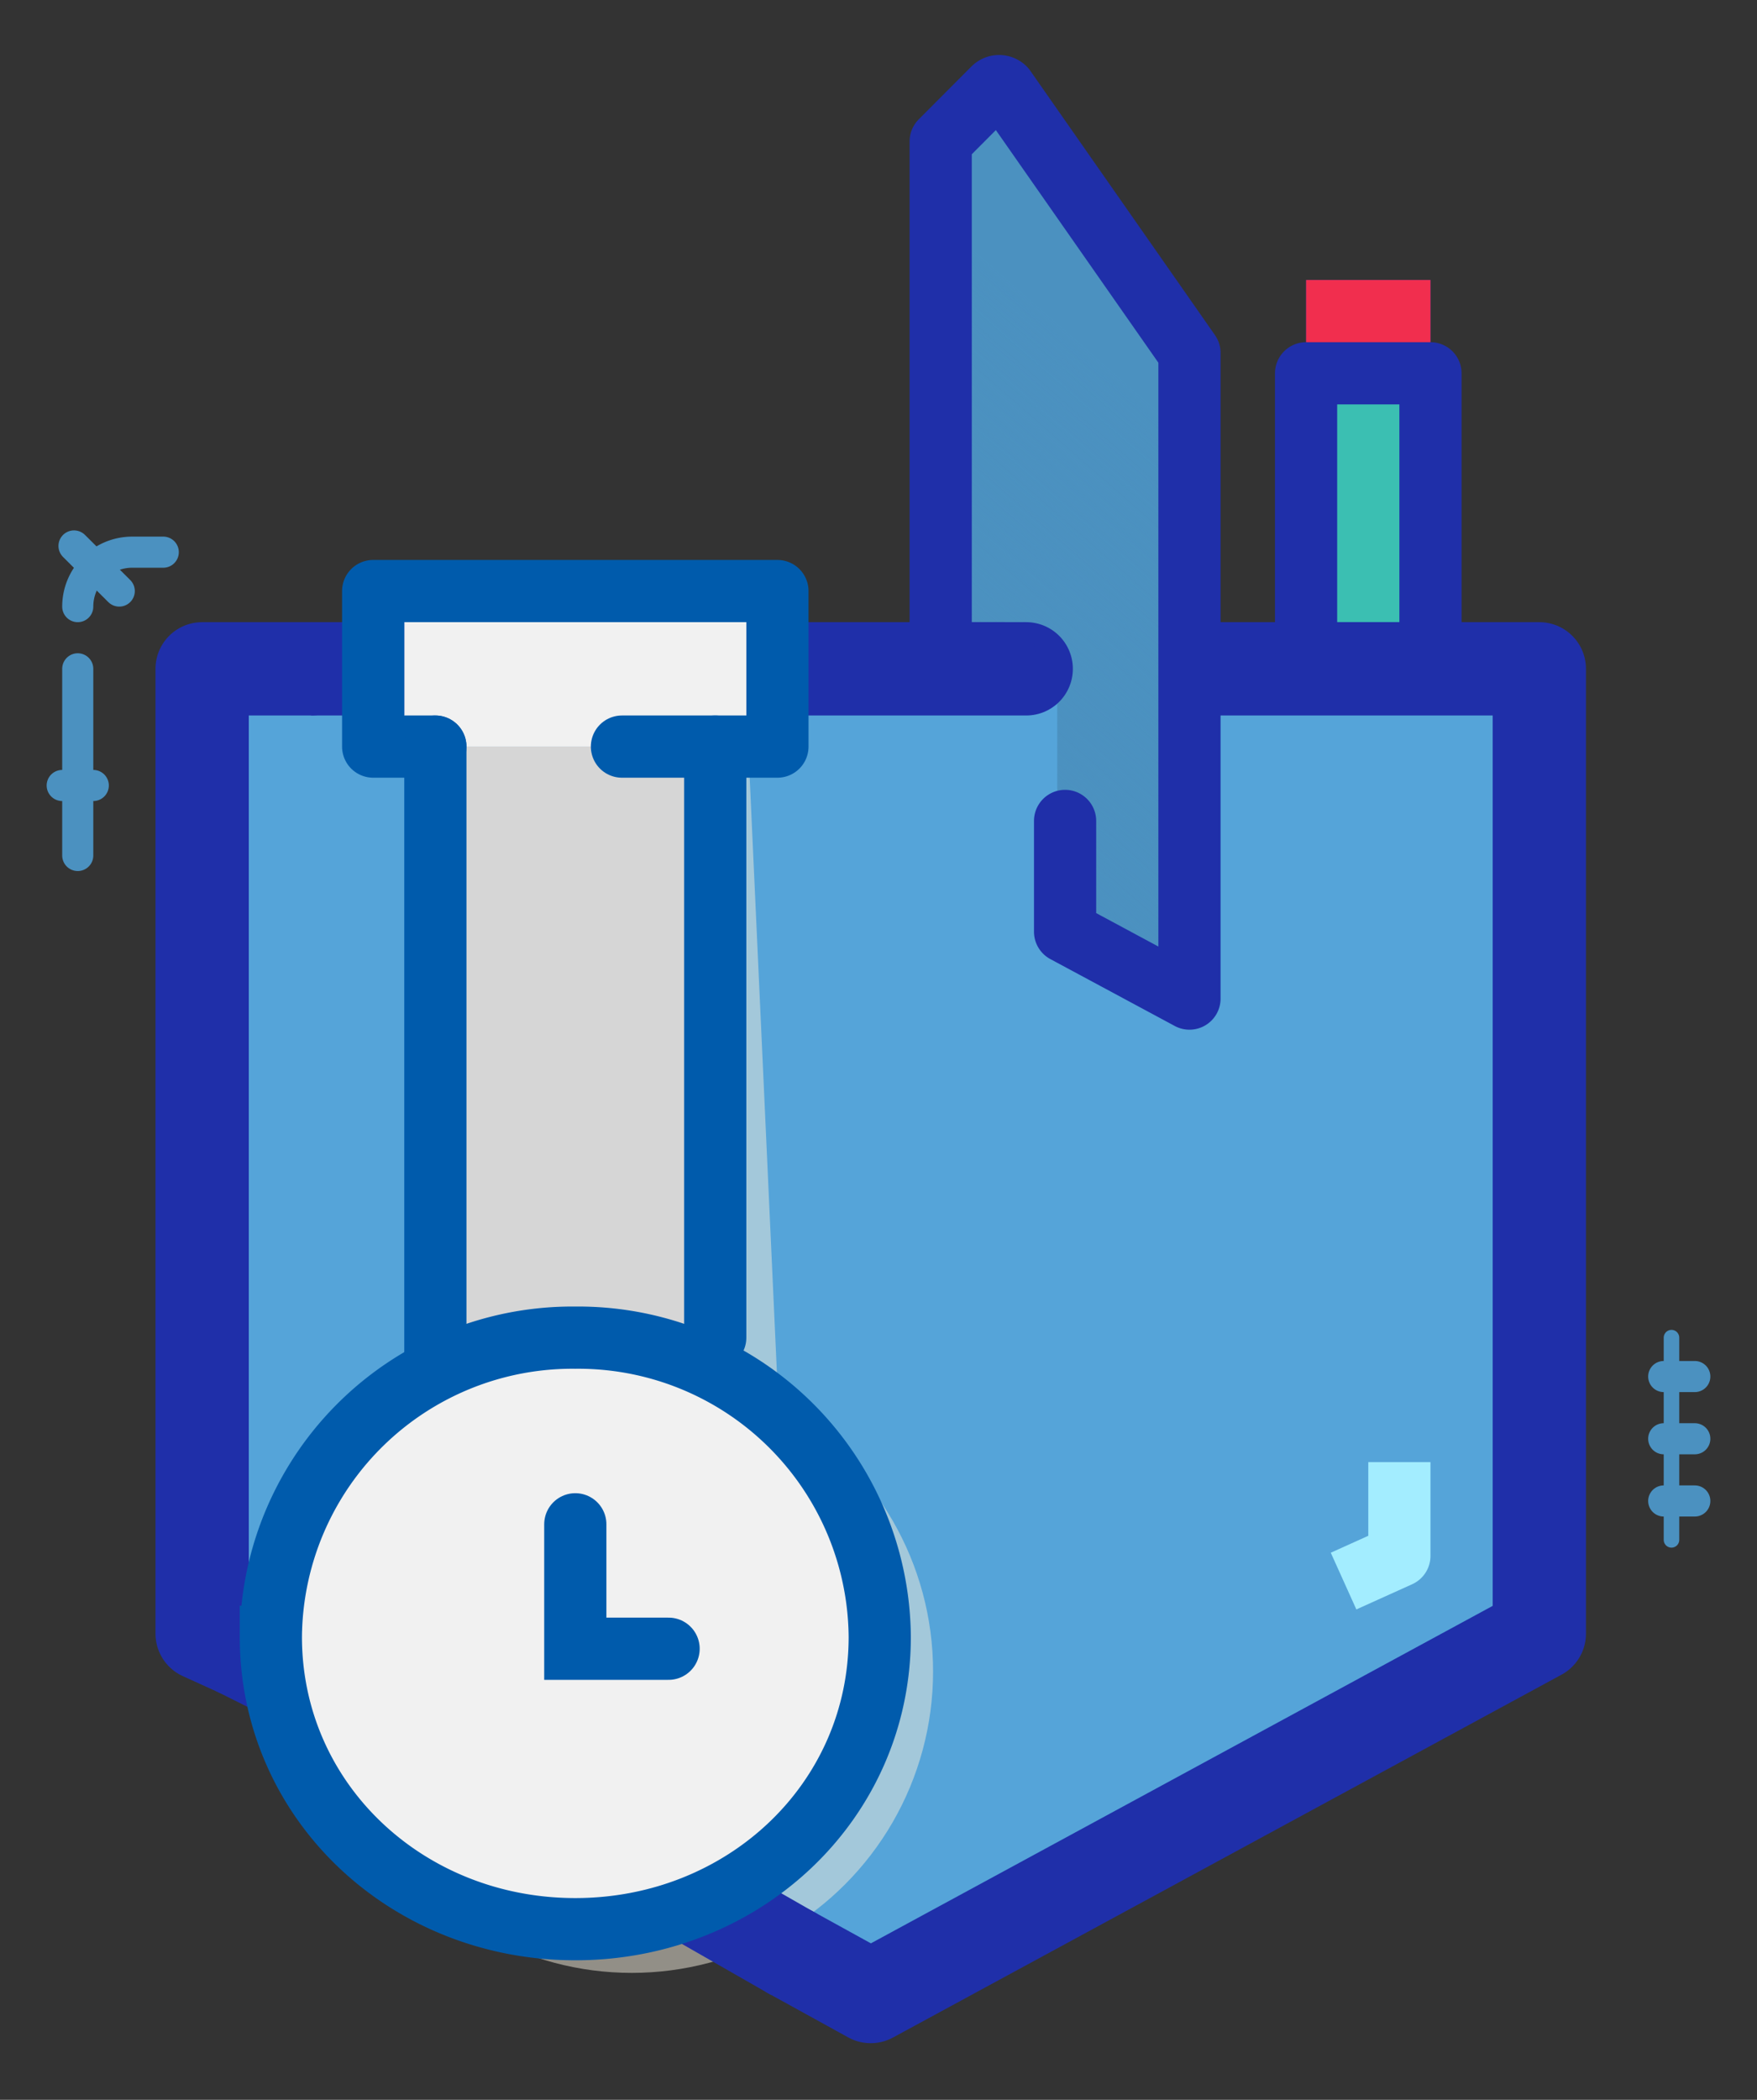 <svg xmlns="http://www.w3.org/2000/svg" viewBox="0 0 113 135"><rect x="0" y="0" width="113" height="135" fill="#333333" stroke="none"/><defs><linearGradient id="a" x1="54.02" y1="52.53" x2="75.83" y2="27.57" gradientUnits="userSpaceOnUse"><stop offset="0" stop-color="#4b91c0" stop-opacity="0"/><stop offset="1" stop-color="#4b91c0"/></linearGradient></defs><title>bsh_illus_</title><g style="isolation:isolate"><path fill="#55a4d9" d="M13.75 42.98l84.25.05V105l-42 23.36-43-23.33.75-62.05"/><circle cx="40.63" cy="107.46" r="19.38" fill="#f2eddc" opacity=".5" style="mix-blend-mode:multiply"/><path fill="#f2eddc" opacity=".5" style="mix-blend-mode:multiply" d="M50 88.98L48.17 49H46v39l4 .98"/><path fill="#3bbfb2" d="M84 24h8v18h-8z"/><path fill="#4b91c0" d="M60 42.5V9l4.63-3.34L76.5 23.33l-.12 40.3-7.5-4L68 53V42.98l-8-.48"/><path fill="url(#a)" style="mix-blend-mode:screen" d="M60 42.5V9l4.63-3.34L76.5 23.33l-.12 40.3-7.5-4L68 53V42.98l-8-.48"/><circle cx="37" cy="105.03" r="19.38" fill="#f1f1f1"/><path fill="#f1f1f1" d="M24 38h26v10H24z"/><path fill="#d6d6d6" d="M27.5 48h17.75v38.63H27.5z"/><path fill="none" stroke="#1f2fa9" stroke-linejoin="round" stroke-width="6" d="M15.17 106.01l2.9 1.45"/><path fill="none" stroke="#1f2fa9" stroke-linecap="round" stroke-linejoin="round" stroke-width="6" d="M20 43h-7v62.03l2.31 1.05"/><path fill="none" stroke="#1f2fa9" stroke-linejoin="round" stroke-width="6" d="M26 43h-6"/><path fill="none" stroke="#1f2fa9" stroke-linecap="round" stroke-miterlimit="10" stroke-width="6" d="M66 43H52"/><path fill="none" stroke="#1f2fa9" stroke-linecap="round" stroke-linejoin="round" stroke-width="6" d="M50.81 125.5l5.19 2.86 43-23.33V43H78"/><path fill="none" stroke="#a3edff" stroke-linejoin="round" stroke-width="4" d="M90 94v6.03l-3.59 1.62"/><path fill="none" stroke="#1f2fa9" stroke-linejoin="round" stroke-width="6" d="M45.25 122.32l5.84 3.34"/><path d="M56.58 105.23c0 10.6-8.76 18.8-19.58 18.8s-19.58-8.2-19.58-18.8A19.39 19.39 0 0 1 37 86a19.39 19.39 0 0 1 19.58 19.23z" fill="none" stroke="#005bac" stroke-miterlimit="10" stroke-width="4"/><path fill="none" stroke="#005bac" stroke-linecap="round" stroke-linejoin="round" stroke-width="4" d="M28 48h-4V38h26v10H40"/><path d="M64.58 42H60.5V9.09l3.39-3.4a.51.51 0 0 1 .73 0l11.88 17V64.2l-8-4.3v-7.12" fill="none" stroke="#1f2fa9" stroke-linecap="round" stroke-linejoin="round" stroke-width="4"/><path fill="none" stroke="#005bac" stroke-linecap="round" stroke-miterlimit="10" stroke-width="4" d="M37 98v8h6"/><path fill="none" stroke="#1f2fa9" stroke-linecap="round" stroke-linejoin="round" stroke-width="4" d="M84 24h8v18h-8z"/><path fill="#1f2fa9" d="M84 18h8v4h-8z"/><path fill="none" stroke="#005bac" stroke-linecap="round" stroke-linejoin="round" stroke-width="4" d="M46 48v38M28 88V48"/><path fill="#f12e4e" d="M84 18h8v4h-8z"/><path fill="none" stroke="#4b91c0" stroke-linecap="round" stroke-linejoin="round" stroke-width="2" d="M107 96.5h2M107 92.5h2M107 88.5h2M6 50.5H4M7.67 38l-2.91-2.9"/><path fill="none" stroke="#4b91c0" stroke-linecap="round" stroke-linejoin="round" d="M107.5 86v13"/><path d="M10.5 35.5h-2A3.5 3.5 0 0 0 5 39M5 43v12" fill="none" stroke="#4b91c0" stroke-linecap="round" stroke-linejoin="round" stroke-width="2"/><path fill="none" d="M0 0h113v135H0z"/></g></svg>